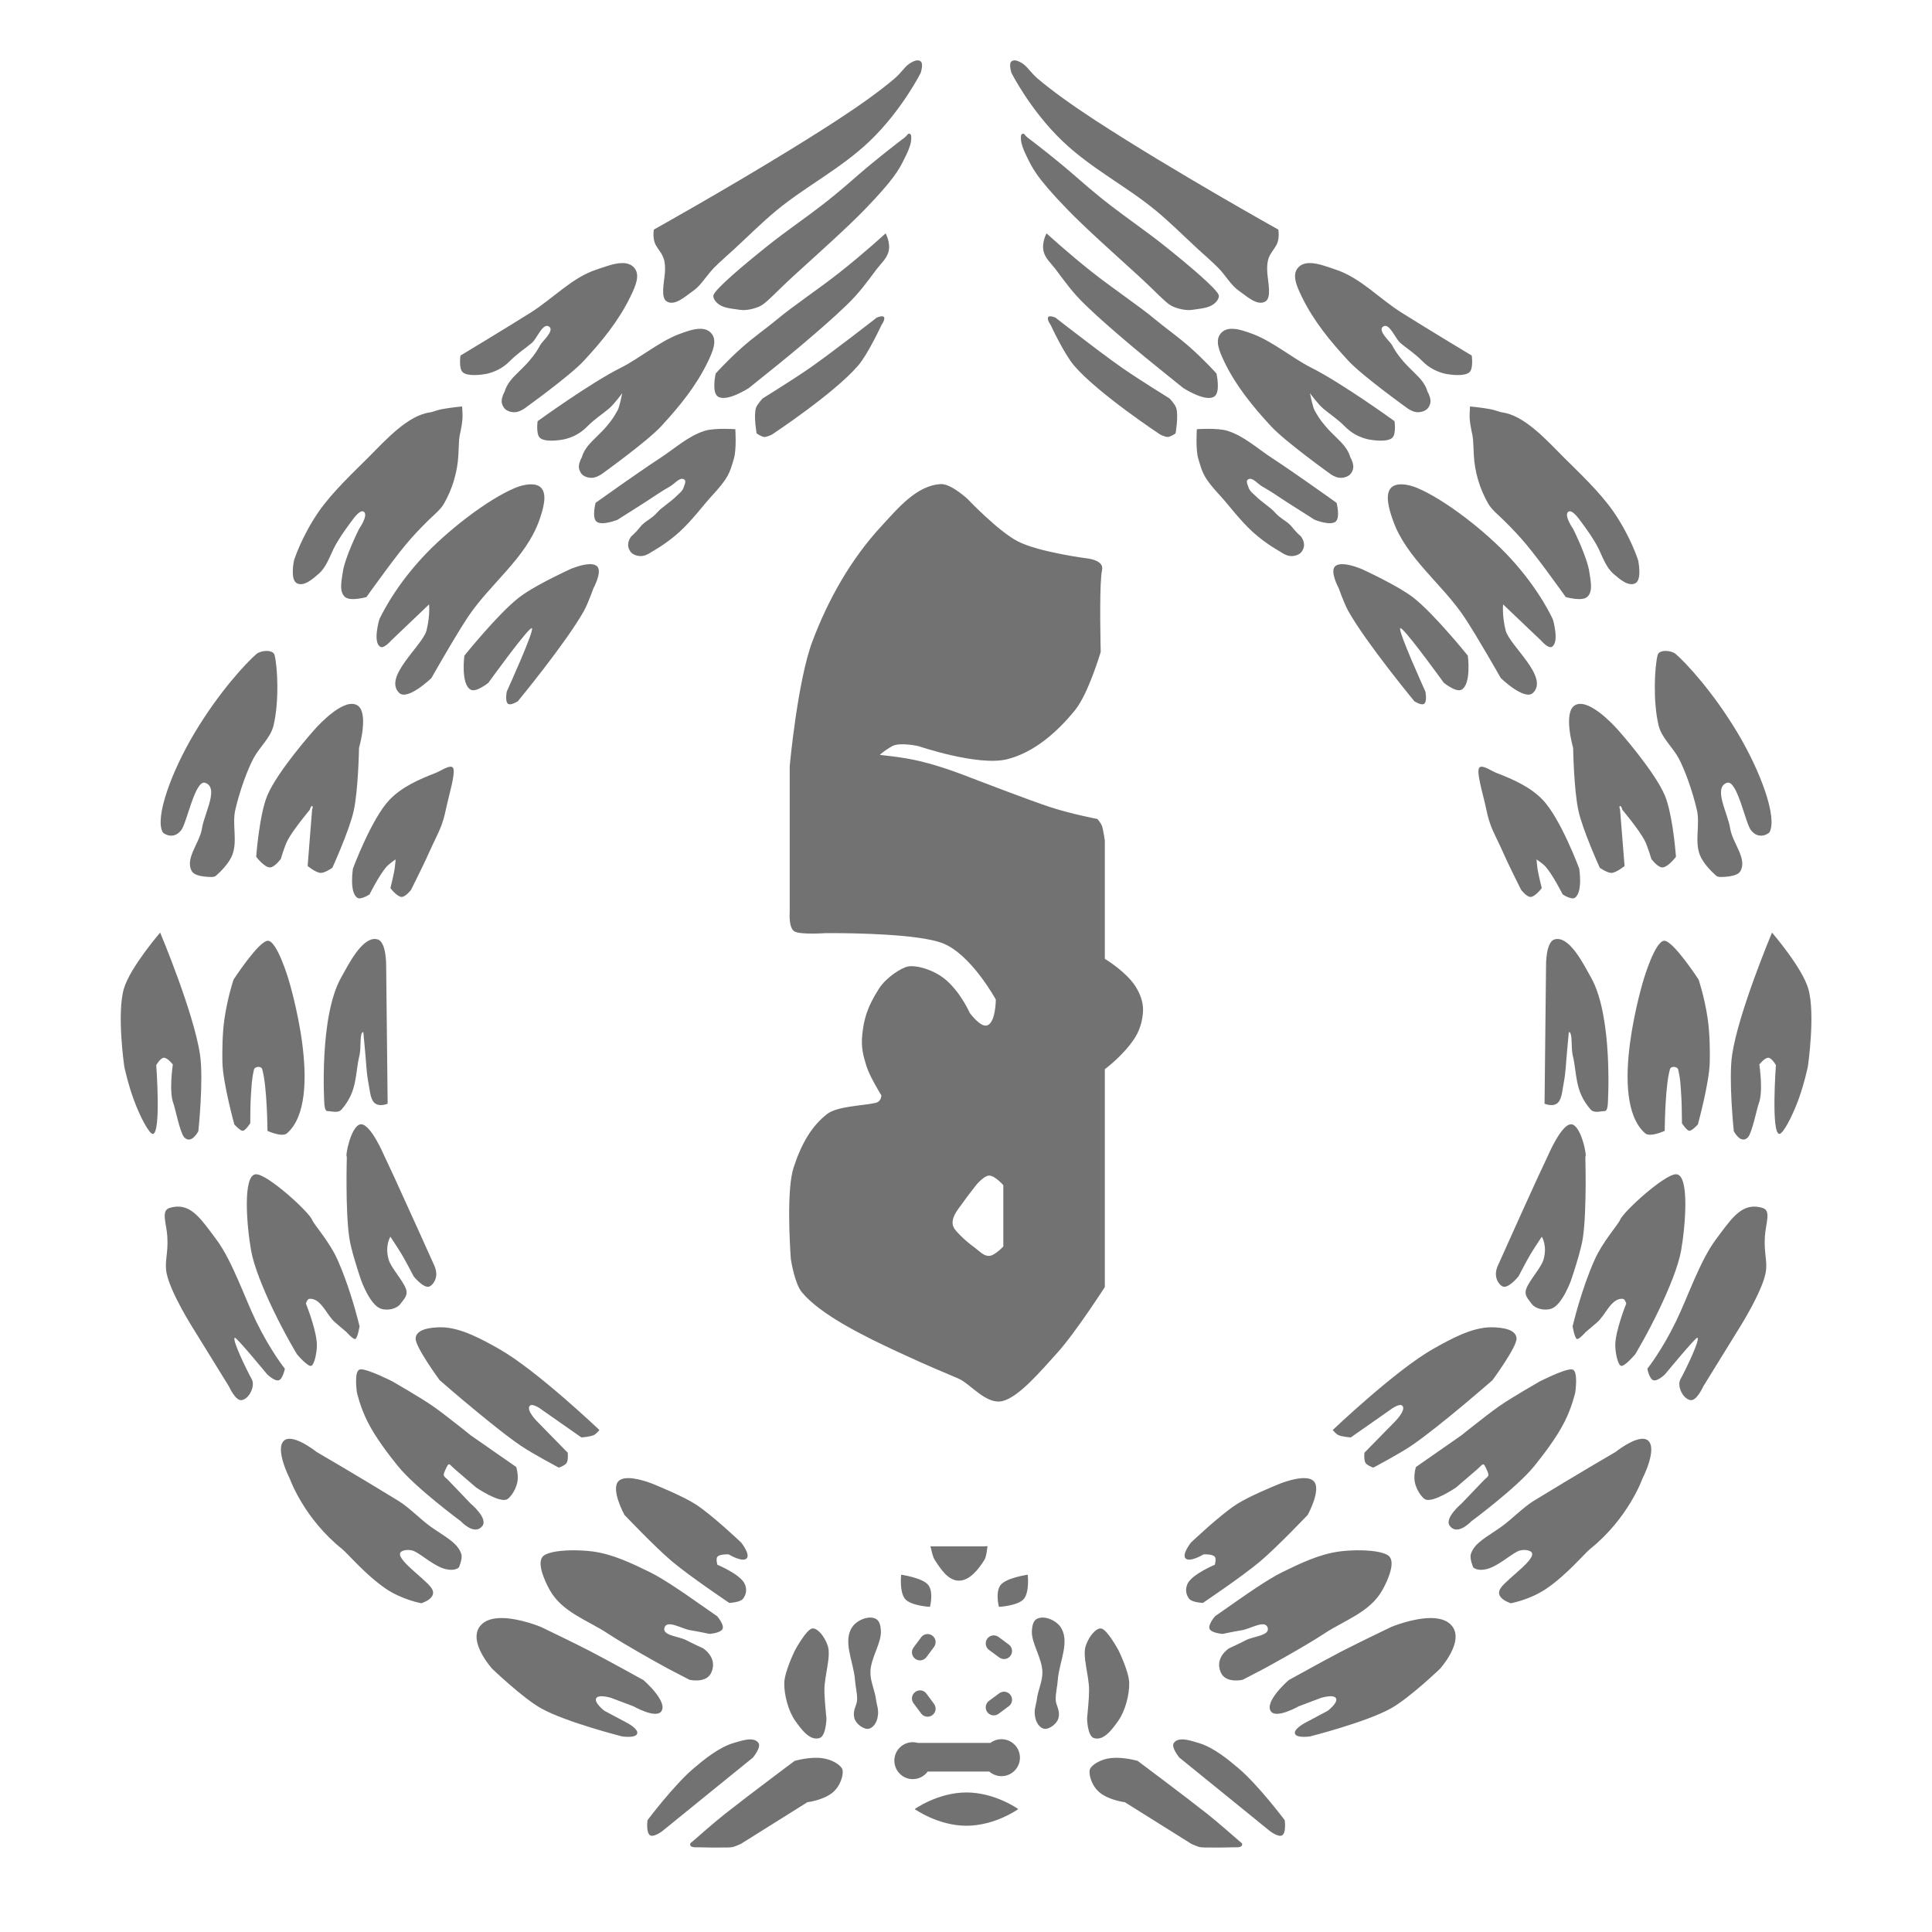 <?xml version="1.0" encoding="UTF-8"?>
<svg width="48px" height="48px" viewBox="0 0 48 48" version="1.1" xmlns="http://www.w3.org/2000/svg" xmlns:xlink="http://www.w3.org/1999/xlink">
    <title>khnb</title>
    <g id="Page-1" stroke="none" stroke-width="1" fill="none" fill-rule="evenodd">
        <g id="khnb" fill-rule="nonzero">
            <rect id="Rectangle" x="0" y="0" width="48" height="48"></rect>
            <path d="M27.719,43.672 C28,43.67 28.265,43.749 28.265,43.749 C28.265,43.749 29.445,44.63 30.009,45.077 C30.234,45.256 30.597,45.572 30.777,45.73 C30.843,45.789 30.87,45.792 30.859,45.839 C30.849,45.883 30.792,45.894 30.735,45.896 L30.631,45.896 C30.542,45.899 30.433,45.901 30.327,45.902 L29.978,45.901 C29.941,45.901 29.919,45.9 29.919,45.9 C29.919,45.9 29.832,45.898 29.788,45.886 C29.726,45.868 29.602,45.812 29.602,45.812 L27.946,44.775 C27.946,44.775 27.573,44.731 27.335,44.546 C27.123,44.382 27.04,44.081 27.077,43.962 C27.112,43.851 27.347,43.705 27.599,43.679 C27.639,43.675 27.679,43.673 27.719,43.672 Z M20.287,43.672 C20.328,43.672 20.368,43.675 20.408,43.679 C20.66,43.705 20.895,43.851 20.929,43.962 C20.966,44.081 20.884,44.382 20.672,44.547 C20.434,44.731 20.06,44.775 20.06,44.775 L18.405,45.812 C18.405,45.812 18.281,45.868 18.218,45.886 C18.175,45.898 18.088,45.9 18.088,45.9 C18.088,45.9 18.066,45.901 18.029,45.901 L17.68,45.902 C17.574,45.901 17.465,45.899 17.375,45.896 L17.272,45.896 C17.214,45.894 17.158,45.883 17.148,45.839 C17.137,45.792 17.163,45.789 17.23,45.73 C17.41,45.572 17.772,45.256 17.998,45.077 C18.155,44.953 18.359,44.795 18.572,44.632 L18.83,44.436 C19.301,44.078 19.742,43.749 19.742,43.749 C19.742,43.749 20.007,43.67 20.287,43.672 Z M29.356,43.215 C29.491,43.211 29.656,43.268 29.78,43.304 C30.155,43.413 30.537,43.735 30.769,43.931 C31.259,44.343 31.918,45.221 31.918,45.221 C31.918,45.221 31.963,45.534 31.853,45.599 C31.76,45.653 31.55,45.492 31.55,45.492 C31.55,45.492 30.702,44.804 30.278,44.459 C30.202,44.398 30.11,44.323 30.012,44.244 L29.813,44.082 C29.547,43.867 29.301,43.667 29.301,43.667 C29.301,43.667 29.089,43.412 29.162,43.305 C29.206,43.242 29.276,43.217 29.356,43.215 Z M18.65,43.215 C18.731,43.218 18.801,43.242 18.845,43.305 C18.918,43.412 18.706,43.667 18.706,43.667 C18.706,43.667 18.055,44.195 17.729,44.459 C17.305,44.804 16.457,45.492 16.457,45.492 C16.457,45.492 16.247,45.653 16.154,45.599 C16.044,45.534 16.088,45.221 16.088,45.221 C16.088,45.221 16.748,44.343 17.237,43.931 C17.47,43.735 17.852,43.413 18.227,43.304 C18.343,43.271 18.495,43.218 18.625,43.215 L18.65,43.215 Z M24.012,44.533 C24.723,44.533 25.299,44.946 25.299,44.946 C25.299,44.946 24.723,45.36 24.012,45.36 C23.302,45.36 22.726,44.946 22.726,44.946 C22.726,44.946 23.302,44.533 24.012,44.533 Z M24.881,43.21 C25.135,43.21 25.34,43.415 25.34,43.669 C25.34,43.922 25.135,44.128 24.881,44.128 C24.77,44.128 24.663,44.087 24.579,44.014 L23.048,44.014 C22.962,44.132 22.824,44.202 22.678,44.202 C22.425,44.202 22.22,43.996 22.22,43.743 C22.22,43.489 22.425,43.284 22.678,43.284 C22.721,43.284 22.764,43.29 22.805,43.302 L24.606,43.302 C24.686,43.242 24.782,43.21 24.881,43.21 Z M27.338,40.458 L27.36,40.46 C27.515,40.488 27.794,41.012 27.794,41.012 C27.794,41.012 28.048,41.53 28.055,41.811 C28.062,42.104 27.953,42.511 27.788,42.745 C27.623,42.98 27.417,43.257 27.178,43.182 C27.015,43.13 27.008,42.696 27.008,42.696 C27.008,42.696 27.023,42.551 27.037,42.381 L27.052,42.174 C27.055,42.106 27.058,42.042 27.058,41.989 C27.058,41.62 26.884,41.146 26.977,40.883 C27.064,40.637 27.227,40.462 27.338,40.458 Z M20.202,40.458 C20.314,40.462 20.477,40.637 20.563,40.883 C20.656,41.146 20.483,41.619 20.482,41.989 C20.482,42.225 20.533,42.696 20.533,42.696 C20.533,42.696 20.525,43.13 20.362,43.181 C20.123,43.256 19.917,42.979 19.752,42.745 C19.587,42.51 19.478,42.104 19.485,41.811 C19.492,41.53 19.746,41.012 19.746,41.012 C19.746,41.012 20.025,40.488 20.18,40.459 C20.187,40.458 20.194,40.458 20.202,40.458 Z M35.563,40.2 C35.771,40.203 35.962,40.254 36.076,40.398 C36.387,40.791 35.773,41.464 35.773,41.464 C35.773,41.464 35.011,42.193 34.555,42.446 C33.937,42.789 32.551,43.14 32.551,43.14 C32.551,43.14 32.214,43.193 32.173,43.072 C32.135,42.956 32.423,42.805 32.423,42.805 L32.986,42.505 C32.986,42.505 33.249,42.305 33.193,42.195 C33.136,42.085 32.822,42.183 32.822,42.183 L32.265,42.393 C32.265,42.393 31.71,42.709 31.575,42.518 C31.403,42.275 32.016,41.743 32.016,41.743 L32.06,41.718 C32.16,41.663 32.414,41.522 32.689,41.373 L32.926,41.244 C33.083,41.159 33.235,41.079 33.355,41.016 C33.469,40.958 33.616,40.884 33.768,40.809 L33.997,40.696 C34.297,40.55 34.561,40.423 34.561,40.423 C34.561,40.423 35.104,40.194 35.563,40.2 Z M12.442,40.2 C12.9,40.194 13.444,40.423 13.444,40.423 C13.444,40.423 14.251,40.811 14.649,41.016 C15.1,41.25 15.988,41.742 15.988,41.742 C15.988,41.742 16.602,42.275 16.43,42.518 C16.294,42.709 15.739,42.393 15.739,42.393 L15.182,42.183 C15.182,42.183 14.868,42.085 14.812,42.195 C14.755,42.305 15.018,42.505 15.018,42.505 L15.581,42.805 C15.581,42.805 15.869,42.956 15.831,43.072 C15.791,43.193 15.453,43.14 15.453,43.14 C15.453,43.14 14.067,42.789 13.449,42.446 C12.993,42.193 12.232,41.464 12.232,41.464 C12.232,41.464 11.617,40.791 11.928,40.398 C12.043,40.254 12.233,40.203 12.442,40.2 Z M25.917,40.188 C26.071,40.193 26.24,40.287 26.324,40.39 C26.613,40.75 26.312,41.289 26.281,41.737 C26.269,41.9 26.226,42.061 26.228,42.224 C26.231,42.381 26.349,42.482 26.295,42.691 C26.257,42.834 26.073,42.955 25.968,42.954 C25.861,42.953 25.758,42.836 25.724,42.689 C25.676,42.482 25.74,42.378 25.759,42.224 C25.788,41.99 25.904,41.771 25.898,41.538 C25.889,41.185 25.616,40.816 25.637,40.512 C25.648,40.362 25.678,40.254 25.78,40.211 C25.813,40.197 25.849,40.189 25.886,40.188 L25.917,40.188 Z M21.637,40.188 C21.674,40.189 21.71,40.197 21.742,40.211 C21.845,40.254 21.875,40.362 21.885,40.512 C21.907,40.816 21.633,41.185 21.625,41.538 C21.619,41.771 21.735,41.99 21.764,42.224 C21.783,42.378 21.847,42.482 21.799,42.689 C21.765,42.836 21.662,42.953 21.555,42.954 C21.45,42.955 21.266,42.834 21.228,42.691 C21.174,42.481 21.292,42.381 21.295,42.224 C21.298,42.061 21.254,41.9 21.242,41.737 C21.211,41.289 20.91,40.749 21.199,40.39 C21.283,40.286 21.452,40.193 21.606,40.188 L21.637,40.188 Z M22.848,41.997 C22.912,41.994 22.976,42.023 23.017,42.078 L23.206,42.333 C23.271,42.421 23.253,42.546 23.164,42.612 C23.075,42.678 22.951,42.659 22.885,42.57 L22.696,42.316 C22.63,42.227 22.649,42.103 22.738,42.037 C22.771,42.012 22.809,41.999 22.848,41.997 Z M24.935,42.03 C24.999,42.027 25.063,42.056 25.105,42.111 C25.171,42.2 25.152,42.325 25.063,42.39 L24.809,42.579 C24.72,42.645 24.595,42.626 24.529,42.537 C24.464,42.448 24.482,42.324 24.571,42.258 L24.825,42.07 C24.859,42.045 24.897,42.032 24.935,42.03 Z M34.498,38.652 C34.688,38.801 34.476,39.271 34.348,39.5 C34.037,40.059 33.399,40.255 32.894,40.59 C32.423,40.902 31.429,41.445 31.429,41.445 L30.876,41.733 C30.876,41.733 30.457,41.835 30.331,41.553 C30.165,41.181 30.535,40.952 30.535,40.952 C30.535,40.952 30.816,40.823 30.953,40.75 C31.138,40.653 31.559,40.637 31.495,40.438 C31.429,40.231 31.061,40.473 30.846,40.504 C30.689,40.527 30.379,40.594 30.379,40.594 C30.379,40.594 30.096,40.575 30.051,40.467 C30.008,40.362 30.187,40.155 30.187,40.155 L30.872,39.677 C30.872,39.677 31.501,39.234 31.846,39.066 C32.304,38.842 32.779,38.611 33.285,38.545 C33.411,38.529 33.558,38.519 33.706,38.517 C34.033,38.513 34.367,38.55 34.498,38.652 Z M14.298,38.517 C14.447,38.519 14.594,38.529 14.719,38.545 C15.225,38.611 15.7,38.842 16.159,39.066 C16.503,39.234 17.132,39.677 17.132,39.677 L17.818,40.155 C17.818,40.155 17.997,40.362 17.953,40.467 C17.908,40.575 17.626,40.594 17.626,40.594 C17.626,40.594 17.315,40.527 17.159,40.504 C16.943,40.473 16.576,40.231 16.509,40.438 C16.445,40.637 16.867,40.653 17.051,40.75 C17.188,40.823 17.469,40.952 17.469,40.952 C17.469,40.952 17.839,41.181 17.673,41.553 C17.547,41.835 17.128,41.733 17.128,41.733 L16.575,41.445 L16.532,41.421 C16.335,41.313 15.522,40.863 15.11,40.59 C14.605,40.255 13.967,40.059 13.656,39.5 C13.529,39.271 13.316,38.801 13.506,38.652 C13.637,38.55 13.971,38.513 14.298,38.517 Z M23.054,40.598 C23.092,40.6 23.131,40.612 23.164,40.637 C23.253,40.703 23.271,40.828 23.206,40.916 L23.017,41.171 C22.951,41.26 22.827,41.278 22.738,41.212 C22.649,41.146 22.63,41.022 22.696,40.933 L22.885,40.679 C22.926,40.623 22.99,40.595 23.054,40.598 Z M24.699,40.631 C24.737,40.633 24.775,40.645 24.809,40.67 L25.063,40.858 C25.152,40.924 25.17,41.049 25.105,41.138 C25.039,41.227 24.914,41.245 24.825,41.179 L24.571,40.991 C24.482,40.925 24.464,40.8 24.529,40.712 C24.571,40.656 24.635,40.628 24.699,40.631 Z M22.389,39.123 C22.389,39.123 22.922,39.199 23.062,39.378 C23.201,39.556 23.105,39.922 23.105,39.922 C23.105,39.922 22.621,39.897 22.481,39.719 C22.342,39.54 22.389,39.123 22.389,39.123 Z M25.534,39.123 C25.534,39.123 25.581,39.54 25.442,39.719 C25.302,39.897 24.818,39.922 24.818,39.922 C24.818,39.922 24.721,39.556 24.861,39.378 C25,39.199 25.534,39.123 25.534,39.123 Z M7.188,35.746 C7.451,35.741 7.867,36.074 7.867,36.074 C7.867,36.074 8.855,36.648 9.9,37.289 C10.168,37.454 10.454,37.756 10.709,37.936 C11.077,38.194 11.379,38.337 11.463,38.616 C11.495,38.725 11.403,38.939 11.403,38.939 C11.403,38.939 11.319,39.039 11.083,38.987 C10.813,38.928 10.503,38.646 10.306,38.546 C10.186,38.484 10.012,38.506 9.959,38.559 C9.805,38.715 10.512,39.186 10.707,39.437 C10.911,39.7 10.468,39.832 10.468,39.832 C10.468,39.832 9.999,39.75 9.586,39.471 C9.089,39.134 8.624,38.584 8.501,38.486 C7.545,37.721 7.201,36.74 7.201,36.74 C7.201,36.74 6.814,35.991 7.062,35.787 C7.096,35.759 7.14,35.746 7.188,35.746 Z M40.816,35.746 C40.865,35.747 40.908,35.759 40.942,35.787 C41.191,35.991 40.804,36.74 40.804,36.74 C40.804,36.74 40.459,37.721 39.503,38.486 C39.381,38.584 38.916,39.134 38.418,39.471 C38.005,39.75 37.536,39.832 37.536,39.832 C37.536,39.832 37.093,39.7 37.297,39.437 C37.492,39.186 38.2,38.715 38.045,38.559 C37.992,38.506 37.819,38.484 37.698,38.546 C37.502,38.646 37.192,38.928 36.921,38.987 C36.686,39.039 36.601,38.939 36.601,38.939 C36.601,38.939 36.509,38.725 36.542,38.616 C36.625,38.337 36.927,38.194 37.295,37.936 C37.55,37.756 37.837,37.454 38.104,37.289 C39.15,36.648 40.137,36.074 40.137,36.074 C40.137,36.074 40.553,35.741 40.816,35.746 Z M32.387,36.723 C32.494,36.722 32.588,36.743 32.644,36.805 C32.833,37.014 32.49,37.637 32.49,37.637 C32.49,37.637 31.731,38.436 31.311,38.79 C30.862,39.169 29.885,39.824 29.885,39.824 C29.885,39.824 29.621,39.814 29.546,39.723 C29.465,39.623 29.438,39.477 29.509,39.339 C29.629,39.106 30.181,38.876 30.181,38.876 C30.181,38.876 30.224,38.731 30.183,38.679 C30.123,38.604 29.902,38.618 29.902,38.618 C29.902,38.618 29.553,38.83 29.452,38.715 C29.361,38.613 29.587,38.327 29.587,38.327 C29.587,38.327 30.309,37.639 30.727,37.371 C31.023,37.18 31.653,36.921 31.748,36.882 L31.76,36.877 C31.76,36.877 32.114,36.727 32.387,36.723 Z M15.617,36.723 C15.89,36.727 16.244,36.877 16.244,36.877 C16.244,36.877 16.957,37.164 17.278,37.371 C17.695,37.639 18.417,38.327 18.417,38.327 C18.417,38.327 18.643,38.613 18.553,38.715 C18.451,38.83 18.103,38.618 18.103,38.618 C18.103,38.618 17.882,38.604 17.822,38.679 C17.781,38.731 17.823,38.876 17.823,38.876 C17.823,38.876 18.376,39.106 18.496,39.339 C18.567,39.477 18.54,39.623 18.458,39.723 C18.383,39.813 18.119,39.824 18.119,39.824 C18.119,39.824 17.142,39.169 16.693,38.79 C16.273,38.436 15.514,37.637 15.514,37.637 C15.514,37.637 15.172,37.014 15.361,36.805 C15.416,36.743 15.511,36.722 15.617,36.723 Z M24.515,38.414 C24.522,38.414 24.527,38.416 24.53,38.419 C24.543,38.433 24.529,38.438 24.526,38.468 C24.519,38.543 24.5,38.685 24.457,38.755 C24.312,38.988 24.089,39.277 23.815,39.271 C23.552,39.265 23.363,38.973 23.222,38.752 C23.179,38.686 23.149,38.557 23.134,38.48 C23.127,38.444 23.11,38.435 23.123,38.419 C23.13,38.411 23.154,38.419 23.154,38.419 L24.469,38.419 C24.469,38.419 24.496,38.414 24.515,38.414 Z M39.036,34.021 C39.049,34.021 39.06,34.023 39.07,34.026 C39.216,34.07 39.137,34.593 39.137,34.593 C39.137,34.593 39.057,34.959 38.867,35.332 C38.664,35.73 38.345,36.143 38.119,36.424 C37.683,36.963 36.555,37.796 36.555,37.796 L36.529,37.822 C36.445,37.902 36.182,38.124 36.02,37.911 C35.874,37.719 36.31,37.357 36.31,37.357 L36.845,36.798 C36.968,36.667 37.018,36.692 36.947,36.535 C36.841,36.302 36.866,36.363 36.689,36.515 L36.176,36.956 C36.176,36.956 35.601,37.349 35.407,37.25 C35.326,37.209 35.155,36.982 35.141,36.748 C35.132,36.583 35.179,36.447 35.179,36.447 L36.313,35.657 C36.313,35.657 36.368,35.612 36.454,35.543 L36.605,35.424 C36.801,35.269 37.058,35.07 37.249,34.935 C37.537,34.733 38.249,34.324 38.249,34.324 C38.249,34.324 38.838,34.022 39.036,34.021 Z M8.969,34.021 C9.166,34.022 9.756,34.324 9.756,34.324 C9.756,34.324 10.467,34.733 10.755,34.935 C10.947,35.07 11.203,35.269 11.399,35.424 L11.55,35.543 C11.636,35.612 11.691,35.657 11.691,35.657 L12.825,36.447 C12.825,36.447 12.872,36.583 12.863,36.748 C12.85,36.982 12.678,37.209 12.598,37.25 C12.403,37.349 11.829,36.956 11.829,36.956 L11.316,36.515 C11.138,36.363 11.164,36.302 11.057,36.535 C10.986,36.692 11.037,36.667 11.159,36.798 L11.694,37.357 C11.694,37.357 12.131,37.719 11.985,37.911 C11.822,38.124 11.559,37.902 11.476,37.822 L11.45,37.796 C11.45,37.796 10.321,36.963 9.886,36.424 C9.659,36.143 9.34,35.73 9.137,35.332 C8.947,34.959 8.867,34.593 8.867,34.593 C8.867,34.593 8.789,34.07 8.935,34.026 C8.944,34.023 8.955,34.021 8.969,34.021 Z M37.081,32.976 C37.319,32.982 37.669,33.023 37.678,33.255 C37.686,33.467 37.081,34.29 37.081,34.29 C37.081,34.29 35.788,35.422 35.081,35.907 C34.776,36.117 34.119,36.463 34.119,36.463 C34.119,36.463 33.968,36.41 33.927,36.347 C33.881,36.276 33.898,36.093 33.898,36.093 L34.647,35.329 C34.647,35.329 34.941,35.04 34.843,34.928 C34.772,34.846 34.535,35.03 34.535,35.03 L33.56,35.712 C33.56,35.712 33.339,35.699 33.242,35.65 C33.189,35.623 33.111,35.529 33.111,35.529 C33.111,35.529 34.673,34.042 35.602,33.516 C36.044,33.266 36.561,32.982 37.035,32.976 C37.051,32.976 37.066,32.976 37.081,32.976 Z M10.969,32.976 C11.443,32.982 11.96,33.266 12.403,33.516 C13.332,34.042 14.893,35.529 14.893,35.529 C14.893,35.529 14.815,35.623 14.762,35.65 C14.666,35.699 14.444,35.712 14.444,35.712 L13.469,35.03 C13.469,35.03 13.232,34.846 13.161,34.928 C13.063,35.04 13.358,35.329 13.358,35.329 L14.106,36.093 C14.106,36.093 14.123,36.276 14.077,36.347 C14.037,36.41 13.885,36.463 13.885,36.463 C13.885,36.463 13.228,36.117 12.923,35.908 C12.711,35.762 12.446,35.558 12.18,35.344 L11.914,35.128 C11.389,34.698 10.923,34.29 10.923,34.29 C10.923,34.29 10.318,33.467 10.326,33.255 C10.336,33.023 10.685,32.982 10.923,32.976 C10.939,32.976 10.954,32.976 10.969,32.976 Z M23.399,12.027 C23.656,12.038 24.045,12.403 24.045,12.403 C24.045,12.403 24.808,13.207 25.293,13.453 C25.815,13.719 27,13.872 27,13.872 C27,13.872 27.437,13.911 27.381,14.16 C27.348,14.304 27.337,14.675 27.335,15.062 L27.335,15.392 C27.337,15.824 27.347,16.197 27.347,16.197 C27.347,16.197 27.042,17.232 26.711,17.641 C26.272,18.183 25.691,18.7 25.013,18.865 C24.295,19.04 22.82,18.538 22.82,18.538 C22.82,18.538 22.355,18.432 22.165,18.539 C22.061,18.597 21.958,18.668 21.858,18.752 C21.846,18.761 22.369,18.793 22.878,18.916 C23.465,19.059 24.049,19.296 24.049,19.296 L24.101,19.316 C24.371,19.419 25.609,19.894 26.085,20.05 C26.62,20.225 27.262,20.347 27.262,20.347 C27.262,20.347 27.349,20.437 27.38,20.527 C27.411,20.616 27.449,20.883 27.449,20.883 L27.449,23.822 C27.449,23.822 27.829,24.046 28.101,24.359 C28.278,24.564 28.385,24.824 28.397,25.026 C28.409,25.231 28.353,25.533 28.207,25.767 C27.926,26.215 27.449,26.564 27.449,26.564 L27.449,31.976 C27.449,31.976 26.717,33.116 26.263,33.616 C25.86,34.06 25.322,34.701 24.915,34.807 C24.508,34.914 24.107,34.378 23.82,34.254 C23.32,34.036 23.189,33.996 22.321,33.594 C21.473,33.201 20.394,32.671 19.924,32.108 C19.739,31.886 19.649,31.286 19.649,31.286 L19.645,31.233 C19.625,30.946 19.539,29.553 19.717,29.007 C19.916,28.397 20.173,27.97 20.55,27.677 C20.803,27.481 21.439,27.473 21.753,27.401 C21.904,27.366 21.896,27.213 21.896,27.213 C21.896,27.213 21.609,26.749 21.53,26.496 C21.451,26.243 21.387,26.028 21.424,25.693 C21.461,25.359 21.524,25.05 21.841,24.558 C22.023,24.277 22.396,24.045 22.558,24.012 C22.758,23.973 23.205,24.088 23.508,24.351 C23.879,24.675 24.093,25.165 24.093,25.165 C24.093,25.165 24.356,25.53 24.525,25.476 C24.739,25.407 24.741,24.834 24.741,24.834 C24.741,24.834 24.123,23.7 23.409,23.43 C22.819,23.207 21.231,23.184 20.697,23.183 L20.565,23.183 C20.535,23.183 20.518,23.183 20.518,23.183 C20.518,23.183 19.888,23.228 19.738,23.141 C19.588,23.054 19.62,22.661 19.62,22.661 L19.62,19.033 C19.62,19.033 19.814,16.919 20.183,15.937 C20.573,14.899 21.137,13.896 21.89,13.081 C22.302,12.636 22.769,12.059 23.375,12.027 C23.383,12.027 23.391,12.027 23.399,12.027 Z M43.569,29.978 C43.637,29.976 43.709,29.987 43.788,30.01 C44.013,30.076 43.868,30.388 43.848,30.721 C43.82,31.159 43.926,31.349 43.862,31.646 C43.76,32.122 43.24,32.95 43.24,32.95 L42.318,34.444 C42.318,34.444 42.155,34.809 42.002,34.786 C41.811,34.757 41.656,34.433 41.751,34.265 C41.87,34.052 42.255,33.262 42.17,33.235 C42.127,33.222 41.367,34.144 41.367,34.144 C41.367,34.144 41.181,34.325 41.078,34.292 C40.975,34.259 40.928,34.005 40.928,34.005 C40.928,34.005 41.281,33.566 41.638,32.833 C41.933,32.229 42.231,31.33 42.627,30.799 C42.975,30.332 43.204,29.986 43.569,29.978 Z M4.435,29.978 C4.801,29.986 5.03,30.332 5.378,30.799 C5.773,31.33 6.072,32.229 6.366,32.833 C6.723,33.566 7.077,34.005 7.077,34.005 C7.077,34.005 7.029,34.259 6.927,34.292 C6.823,34.325 6.637,34.144 6.637,34.144 C6.637,34.144 5.877,33.222 5.835,33.235 C5.75,33.262 6.135,34.052 6.254,34.265 C6.348,34.433 6.193,34.757 6.003,34.786 C5.849,34.809 5.687,34.444 5.687,34.444 L4.765,32.95 C4.765,32.95 4.244,32.122 4.142,31.646 C4.078,31.349 4.184,31.159 4.157,30.721 C4.136,30.388 3.992,30.076 4.216,30.01 C4.295,29.987 4.367,29.976 4.435,29.978 Z M41.639,29.174 C41.981,29.169 41.876,30.449 41.766,31.073 C41.697,31.462 41.458,32.038 41.234,32.507 C40.927,33.152 40.627,33.646 40.627,33.646 C40.627,33.646 40.354,33.97 40.271,33.933 C40.189,33.897 40.132,33.6 40.131,33.425 C40.129,33.067 40.404,32.386 40.404,32.386 C40.404,32.386 40.37,32.276 40.324,32.27 C40.164,32.252 40.05,32.375 39.943,32.521 L39.815,32.7 C39.772,32.758 39.727,32.812 39.679,32.854 C39.586,32.936 39.395,33.096 39.395,33.096 C39.395,33.096 39.226,33.289 39.177,33.267 C39.118,33.24 39.071,32.952 39.071,32.952 C39.071,32.952 39.28,32.056 39.616,31.303 C39.824,30.837 40.198,30.434 40.25,30.307 C40.332,30.104 41.346,29.179 41.639,29.174 Z M6.365,29.174 C6.658,29.179 7.672,30.104 7.755,30.307 C7.806,30.434 8.18,30.837 8.388,31.303 C8.64,31.868 8.821,32.513 8.895,32.8 L8.923,32.912 C8.93,32.938 8.933,32.952 8.933,32.952 C8.933,32.952 8.887,33.24 8.827,33.267 C8.779,33.289 8.609,33.096 8.609,33.096 C8.609,33.096 8.419,32.936 8.325,32.854 C8.277,32.812 8.232,32.758 8.189,32.7 L8.062,32.521 C7.955,32.375 7.841,32.252 7.681,32.27 C7.634,32.276 7.6,32.386 7.6,32.386 L7.621,32.438 C7.684,32.604 7.875,33.127 7.873,33.425 C7.872,33.6 7.815,33.897 7.734,33.933 C7.65,33.97 7.378,33.646 7.378,33.646 C7.378,33.646 7.077,33.152 6.77,32.507 C6.547,32.038 6.308,31.462 6.239,31.073 C6.128,30.449 6.023,29.169 6.365,29.174 Z M8.981,27.933 C9.219,27.951 9.532,28.683 9.532,28.683 C9.532,28.683 9.721,29.083 9.813,29.284 C10.138,29.991 10.776,31.411 10.776,31.411 C10.776,31.411 10.845,31.541 10.84,31.671 C10.834,31.798 10.755,31.925 10.671,31.962 C10.527,32.024 10.276,31.709 10.276,31.709 C10.276,31.709 10.092,31.353 9.99,31.18 C9.933,31.084 9.834,30.93 9.767,30.829 L9.708,30.739 C9.702,30.731 9.699,30.726 9.699,30.726 C9.699,30.726 9.554,30.948 9.658,31.3 C9.717,31.498 10.001,31.801 10.082,32.013 C10.149,32.187 10.03,32.279 9.957,32.384 C9.859,32.526 9.614,32.572 9.452,32.51 C9.185,32.409 8.971,31.804 8.971,31.804 L8.966,31.79 L8.933,31.691 C8.864,31.482 8.72,31.03 8.68,30.763 C8.577,30.095 8.617,28.735 8.617,28.735 C8.568,28.748 8.718,27.964 8.959,27.933 C8.966,27.932 8.974,27.932 8.981,27.933 Z M39.046,27.933 C39.286,27.964 39.437,28.747 39.387,28.735 C39.387,28.735 39.392,28.904 39.394,29.153 L39.395,29.425 C39.393,29.861 39.379,30.409 39.325,30.763 C39.289,31 39.171,31.384 39.097,31.613 L39.038,31.79 C39.035,31.799 39.034,31.804 39.034,31.804 C39.034,31.804 38.819,32.409 38.553,32.51 C38.39,32.572 38.145,32.525 38.047,32.384 C37.975,32.278 37.856,32.187 37.922,32.013 C38.003,31.8 38.288,31.497 38.346,31.3 C38.451,30.948 38.305,30.726 38.305,30.726 C38.305,30.726 38.105,31.025 38.014,31.18 C37.912,31.353 37.728,31.709 37.728,31.709 C37.728,31.709 37.477,32.023 37.334,31.962 C37.249,31.925 37.17,31.798 37.165,31.671 C37.159,31.54 37.229,31.411 37.229,31.411 C37.229,31.411 37.866,29.99 38.191,29.283 C38.212,29.239 38.237,29.184 38.264,29.127 L38.347,28.95 C38.414,28.806 38.472,28.683 38.472,28.683 C38.472,28.683 38.785,27.95 39.023,27.933 C39.031,27.932 39.038,27.932 39.046,27.933 Z M24.574,29.207 C24.446,29.209 24.262,29.431 24.262,29.431 C24.262,29.431 24.043,29.707 23.935,29.862 C23.827,30.017 23.657,30.196 23.667,30.394 C23.673,30.51 23.761,30.59 23.855,30.689 C23.949,30.788 24.098,30.912 24.218,30.998 C24.337,31.085 24.437,31.207 24.574,31.203 C24.715,31.198 24.927,30.968 24.927,30.968 L24.927,29.445 C24.927,29.445 24.716,29.204 24.574,29.207 Z M3.979,23.17 C3.98,23.171 4.814,25.153 4.97,26.206 C5.062,26.832 4.928,28.104 4.928,28.104 C4.928,28.104 4.754,28.446 4.575,28.254 C4.474,28.145 4.35,27.523 4.31,27.42 C4.191,27.118 4.294,26.447 4.294,26.447 C4.294,26.447 4.161,26.273 4.067,26.28 C3.981,26.287 3.882,26.463 3.882,26.463 C3.882,26.463 4.008,28.17 3.795,28.172 C3.709,28.172 3.485,27.761 3.326,27.328 C3.176,26.923 3.087,26.495 3.087,26.495 C3.087,26.495 2.897,25.181 3.078,24.563 C3.234,24.032 3.979,23.171 3.979,23.17 Z M44.025,23.17 C44.025,23.171 44.771,24.032 44.926,24.563 C45.107,25.181 44.917,26.495 44.917,26.495 C44.917,26.495 44.828,26.923 44.679,27.328 C44.519,27.761 44.296,28.172 44.209,28.172 C43.997,28.17 44.122,26.463 44.122,26.463 C44.122,26.463 44.024,26.287 43.937,26.28 C43.844,26.273 43.71,26.447 43.71,26.447 C43.71,26.447 43.814,27.118 43.695,27.42 C43.654,27.523 43.53,28.145 43.429,28.254 C43.251,28.446 43.076,28.104 43.076,28.104 C43.076,28.104 42.942,26.832 43.034,26.206 C43.19,25.153 44.025,23.171 44.025,23.17 Z M6.655,23.373 C6.881,23.37 7.164,24.318 7.164,24.318 C7.164,24.318 8.094,27.313 7.131,28.156 C7.008,28.264 6.645,28.096 6.645,28.096 C6.645,28.096 6.638,26.979 6.514,26.564 C6.487,26.473 6.329,26.502 6.312,26.567 C6.252,26.806 6.25,26.998 6.234,27.215 C6.221,27.394 6.218,27.712 6.218,27.845 L6.218,27.906 C6.218,27.906 6.1,28.089 6.034,28.094 C5.968,28.099 5.822,27.937 5.822,27.937 C5.822,27.937 5.541,26.922 5.526,26.401 C5.519,26.123 5.524,25.664 5.578,25.302 C5.659,24.757 5.803,24.337 5.803,24.337 C5.803,24.337 6.428,23.376 6.655,23.373 Z M41.35,23.373 C41.576,23.376 42.201,24.337 42.201,24.337 C42.201,24.337 42.345,24.757 42.426,25.302 C42.48,25.664 42.486,26.123 42.478,26.401 C42.463,26.922 42.183,27.937 42.183,27.937 C42.183,27.937 42.036,28.099 41.97,28.094 C41.904,28.089 41.787,27.906 41.787,27.906 L41.786,27.778 C41.785,27.624 41.781,27.368 41.77,27.215 C41.755,26.998 41.752,26.806 41.692,26.567 C41.676,26.502 41.517,26.473 41.49,26.564 C41.383,26.924 41.363,27.81 41.36,28.041 L41.359,28.096 C41.359,28.096 40.996,28.264 40.873,28.156 C39.911,27.313 40.841,24.318 40.841,24.318 C40.841,24.318 41.123,23.37 41.35,23.373 Z M9.316,23.329 C9.339,23.33 9.362,23.334 9.384,23.34 C9.604,23.406 9.594,23.994 9.594,23.994 L9.631,27.421 C9.631,27.421 9.418,27.516 9.295,27.393 C9.198,27.296 9.185,27.065 9.152,26.895 C9.103,26.644 9.097,26.386 9.072,26.131 C9.056,25.968 9.027,25.642 9.027,25.642 C8.927,25.636 8.978,26.031 8.931,26.221 C8.818,26.677 8.889,27.101 8.49,27.56 C8.399,27.665 8.259,27.608 8.132,27.604 C8.059,27.602 8.057,27.4 8.057,27.4 C8.057,27.4 7.924,25.27 8.474,24.29 C8.649,23.978 8.975,23.32 9.316,23.329 Z M38.688,23.329 C39.03,23.32 39.356,23.978 39.531,24.29 C40.08,25.27 39.947,27.4 39.947,27.4 C39.947,27.4 39.945,27.602 39.873,27.604 C39.746,27.608 39.605,27.665 39.514,27.56 C39.115,27.101 39.186,26.677 39.074,26.221 C39.027,26.031 39.078,25.636 38.977,25.642 C38.977,25.642 38.948,25.968 38.932,26.131 C38.907,26.386 38.901,26.644 38.852,26.895 C38.819,27.065 38.806,27.296 38.709,27.393 C38.587,27.516 38.374,27.421 38.374,27.421 L38.411,23.994 C38.411,23.994 38.401,23.406 38.62,23.34 C38.643,23.334 38.666,23.33 38.688,23.329 Z M11.193,19.048 C11.232,19.048 11.259,19.064 11.268,19.11 C11.299,19.271 11.173,19.688 11.109,19.973 C11.069,20.151 11.036,20.323 10.969,20.501 C10.89,20.714 10.749,20.976 10.674,21.15 C10.579,21.367 10.405,21.722 10.299,21.934 L10.217,22.098 C10.213,22.107 10.211,22.111 10.211,22.111 C10.211,22.111 10.075,22.285 9.979,22.284 C9.861,22.282 9.7,22.064 9.7,22.064 C9.7,22.064 9.777,21.756 9.803,21.599 C9.816,21.518 9.829,21.352 9.829,21.352 C9.829,21.352 9.667,21.461 9.603,21.533 C9.425,21.735 9.181,22.221 9.181,22.221 C9.181,22.221 8.967,22.363 8.879,22.306 C8.673,22.173 8.769,21.579 8.769,21.579 C8.769,21.579 9.232,20.332 9.681,19.867 C9.988,19.549 10.415,19.36 10.828,19.202 C10.929,19.163 11.096,19.049 11.193,19.048 Z M36.811,19.048 C36.909,19.049 37.076,19.163 37.176,19.202 C37.589,19.36 38.017,19.549 38.324,19.867 C38.773,20.332 39.235,21.579 39.235,21.579 C39.235,21.579 39.331,22.173 39.125,22.306 C39.037,22.363 38.824,22.221 38.824,22.221 C38.824,22.221 38.579,21.735 38.401,21.533 C38.337,21.461 38.175,21.352 38.175,21.352 C38.175,21.352 38.188,21.518 38.201,21.599 C38.227,21.756 38.305,22.064 38.305,22.064 C38.305,22.064 38.144,22.282 38.025,22.284 C37.929,22.285 37.794,22.111 37.794,22.111 L37.741,22.007 C37.644,21.813 37.437,21.394 37.331,21.15 C37.256,20.976 37.115,20.714 37.035,20.501 C36.968,20.323 36.935,20.151 36.896,19.973 L36.869,19.861 L36.809,19.617 C36.759,19.411 36.717,19.21 36.736,19.11 C36.745,19.064 36.773,19.048 36.811,19.048 Z M6.622,16.172 C6.716,16.172 6.801,16.201 6.821,16.273 C6.895,16.557 6.942,17.427 6.794,18.033 C6.722,18.326 6.447,18.565 6.302,18.833 C6.144,19.125 5.951,19.665 5.846,20.12 C5.762,20.485 5.906,20.891 5.772,21.24 C5.694,21.445 5.48,21.658 5.367,21.757 C5.331,21.788 5.272,21.788 5.272,21.788 C5.272,21.788 4.858,21.799 4.769,21.65 C4.582,21.336 4.963,20.944 5.018,20.583 C5.034,20.476 5.076,20.348 5.12,20.216 L5.184,20.018 C5.263,19.757 5.299,19.518 5.099,19.449 C4.848,19.362 4.645,20.436 4.506,20.62 C4.31,20.879 4.061,20.711 4.042,20.676 C3.841,20.311 4.262,19.165 4.837,18.204 C5.443,17.191 6.116,16.468 6.373,16.247 C6.426,16.202 6.528,16.172 6.622,16.172 Z M41.382,16.172 C41.476,16.172 41.578,16.202 41.631,16.247 C41.888,16.468 42.561,17.191 43.167,18.204 C43.742,19.165 44.163,20.311 43.963,20.676 C43.944,20.711 43.694,20.879 43.498,20.62 C43.36,20.436 43.157,19.362 42.905,19.449 C42.555,19.57 42.93,20.209 42.986,20.583 C43.041,20.944 43.422,21.336 43.236,21.65 C43.147,21.799 42.732,21.788 42.732,21.788 C42.732,21.788 42.673,21.788 42.638,21.757 C42.525,21.658 42.31,21.445 42.232,21.24 C42.098,20.891 42.242,20.485 42.158,20.12 C42.053,19.665 41.861,19.125 41.703,18.833 C41.557,18.565 41.282,18.326 41.21,18.033 C41.062,17.427 41.109,16.557 41.184,16.273 C41.203,16.201 41.288,16.172 41.382,16.172 Z M8.757,17.488 C8.796,17.49 8.834,17.499 8.868,17.518 C9.18,17.687 8.92,18.581 8.92,18.581 C8.92,18.581 8.902,19.64 8.786,20.152 C8.676,20.641 8.258,21.559 8.258,21.559 C8.258,21.559 8.074,21.69 7.968,21.687 C7.846,21.683 7.643,21.516 7.643,21.516 L7.754,20.116 C7.754,20.116 7.786,20.035 7.757,20.026 C7.722,20.015 7.697,20.119 7.697,20.119 C7.697,20.119 7.294,20.599 7.147,20.874 C7.069,21.02 6.977,21.34 6.977,21.34 C6.977,21.34 6.822,21.55 6.708,21.551 C6.563,21.551 6.365,21.286 6.365,21.286 C6.365,21.286 6.442,20.236 6.643,19.76 C6.9,19.153 7.792,18.151 7.792,18.151 C7.792,18.151 8.375,17.469 8.757,17.488 Z M39.247,17.488 C39.629,17.469 40.213,18.151 40.213,18.151 C40.213,18.151 41.104,19.153 41.361,19.76 C41.536,20.172 41.617,21.016 41.635,21.234 L41.639,21.286 C41.639,21.286 41.441,21.551 41.297,21.551 C41.183,21.55 41.027,21.34 41.027,21.34 C41.027,21.34 40.935,21.02 40.857,20.874 C40.711,20.599 40.307,20.119 40.307,20.119 C40.307,20.119 40.282,20.015 40.247,20.026 C40.218,20.035 40.25,20.116 40.25,20.116 L40.362,21.516 C40.362,21.516 40.158,21.683 40.036,21.687 C39.93,21.69 39.746,21.559 39.746,21.559 C39.746,21.559 39.328,20.641 39.218,20.152 C39.102,19.64 39.084,18.581 39.084,18.581 C39.084,18.581 38.824,17.687 39.136,17.518 C39.171,17.499 39.208,17.49 39.247,17.488 Z M14.669,14.016 C14.74,14.018 14.802,14.035 14.84,14.076 C14.937,14.181 14.825,14.448 14.771,14.562 L14.744,14.614 L14.739,14.628 L14.704,14.723 C14.655,14.853 14.571,15.068 14.502,15.189 C14.047,15.992 12.866,17.422 12.866,17.422 C12.866,17.422 12.693,17.534 12.624,17.487 C12.539,17.428 12.592,17.178 12.592,17.178 C12.592,17.178 13.291,15.642 13.214,15.607 C13.138,15.571 12.134,16.963 12.134,16.963 C12.134,16.963 11.831,17.211 11.694,17.135 C11.443,16.996 11.537,16.29 11.537,16.29 C11.537,16.29 12.372,15.25 12.894,14.845 C13.173,14.627 13.725,14.351 13.999,14.22 L14.118,14.164 L14.162,14.143 C14.162,14.143 14.457,14.012 14.669,14.016 Z M33.335,14.016 C33.548,14.012 33.843,14.143 33.843,14.143 C33.843,14.143 34.729,14.548 35.111,14.845 C35.632,15.25 36.468,16.29 36.468,16.29 C36.468,16.29 36.561,16.996 36.311,17.135 C36.173,17.211 35.871,16.963 35.871,16.963 C35.871,16.963 35.678,16.697 35.456,16.4 L35.261,16.143 C35.035,15.849 34.824,15.591 34.79,15.607 C34.714,15.642 35.412,17.178 35.412,17.178 C35.412,17.178 35.466,17.428 35.38,17.487 C35.312,17.534 35.139,17.422 35.139,17.422 C35.139,17.422 33.957,15.992 33.502,15.189 C33.468,15.129 33.43,15.045 33.394,14.96 L33.327,14.794 C33.288,14.692 33.26,14.614 33.26,14.614 C33.26,14.614 33.04,14.21 33.164,14.076 C33.202,14.035 33.264,14.018 33.335,14.016 Z M34.825,12.033 C34.953,12.035 35.095,12.075 35.204,12.121 C35.877,12.401 36.897,13.181 37.536,13.879 C38.272,14.682 38.582,15.393 38.582,15.393 C38.582,15.393 38.751,15.963 38.553,16.071 C38.462,16.12 38.287,15.914 38.287,15.914 L37.344,15.016 C37.344,15.016 37.315,15.291 37.407,15.662 C37.499,16.034 38.491,16.817 38.089,17.213 C37.879,17.42 37.286,16.846 37.286,16.846 C37.286,16.846 36.708,15.823 36.382,15.334 C35.831,14.506 34.941,13.87 34.609,12.932 C34.517,12.673 34.391,12.275 34.571,12.109 C34.634,12.051 34.725,12.031 34.825,12.033 Z M13.179,12.033 C13.279,12.031 13.371,12.051 13.433,12.109 C13.614,12.275 13.488,12.673 13.396,12.932 C13.063,13.87 12.173,14.506 11.622,15.334 C11.419,15.64 11.117,16.154 10.919,16.497 L10.774,16.749 C10.739,16.81 10.719,16.846 10.719,16.846 C10.719,16.846 10.125,17.42 9.916,17.213 C9.513,16.817 10.505,16.034 10.597,15.662 C10.69,15.291 10.66,15.016 10.66,15.016 L9.718,15.914 C9.718,15.914 9.542,16.12 9.452,16.071 C9.253,15.963 9.423,15.393 9.423,15.393 C9.423,15.393 9.733,14.682 10.468,13.879 C11.107,13.181 12.127,12.401 12.8,12.121 C12.91,12.075 13.051,12.035 13.179,12.033 Z M36.523,10.098 C36.523,10.098 36.798,10.123 37.022,10.165 C37.152,10.189 37.255,10.236 37.305,10.243 C37.869,10.312 38.415,10.925 38.87,11.382 C39.201,11.714 39.752,12.224 40.095,12.725 C40.517,13.339 40.7,13.923 40.7,13.923 C40.7,13.923 40.799,14.391 40.636,14.487 C40.464,14.587 40.236,14.387 40.086,14.256 C39.907,14.101 39.819,13.848 39.723,13.646 C39.576,13.341 39.248,12.919 39.248,12.919 C39.248,12.919 39.061,12.643 38.964,12.714 C38.846,12.802 39.082,13.137 39.082,13.137 C39.082,13.137 39.438,13.844 39.49,14.23 C39.517,14.429 39.584,14.693 39.436,14.829 C39.305,14.95 38.901,14.834 38.901,14.834 C38.901,14.834 38.673,14.513 38.416,14.167 L38.242,13.935 C38.125,13.782 38.012,13.637 37.919,13.525 C37.735,13.306 37.569,13.133 37.365,12.931 C37.241,12.807 37.062,12.666 36.975,12.514 C36.766,12.15 36.639,11.732 36.617,11.308 C36.594,10.88 36.609,10.924 36.553,10.671 C36.541,10.619 36.518,10.48 36.513,10.384 C36.508,10.289 36.523,10.098 36.523,10.098 Z M11.481,10.098 C11.481,10.098 11.496,10.289 11.491,10.384 C11.486,10.48 11.463,10.619 11.452,10.671 C11.395,10.924 11.41,10.88 11.388,11.308 C11.365,11.732 11.238,12.15 11.03,12.514 C10.943,12.666 10.764,12.807 10.639,12.931 C10.435,13.133 10.269,13.306 10.086,13.525 C9.992,13.637 9.879,13.782 9.763,13.935 L9.589,14.167 C9.331,14.513 9.104,14.834 9.104,14.834 C9.104,14.834 8.699,14.95 8.568,14.829 C8.42,14.693 8.487,14.429 8.514,14.23 C8.566,13.844 8.923,13.137 8.923,13.137 C8.923,13.137 9.159,12.802 9.04,12.714 C8.943,12.643 8.757,12.919 8.757,12.919 C8.757,12.919 8.428,13.341 8.282,13.646 C8.185,13.848 8.097,14.101 7.918,14.256 C7.768,14.387 7.54,14.587 7.369,14.487 C7.205,14.391 7.304,13.923 7.304,13.923 C7.304,13.923 7.488,13.339 7.909,12.725 C8.253,12.224 8.804,11.714 9.134,11.382 C9.589,10.925 10.135,10.312 10.699,10.243 C10.749,10.236 10.852,10.189 10.982,10.165 C11.207,10.123 11.481,10.098 11.481,10.098 Z M30.023,10.654 C30.181,10.655 30.37,10.665 30.49,10.702 C30.906,10.83 31.24,11.144 31.604,11.381 C31.765,11.485 31.969,11.624 32.178,11.769 L32.429,11.943 C32.841,12.231 33.207,12.493 33.207,12.493 C33.207,12.493 33.302,12.854 33.186,12.957 C33.054,13.073 32.661,12.913 32.661,12.913 C32.661,12.913 32.231,12.64 32.017,12.504 C31.798,12.365 31.587,12.212 31.36,12.086 C31.244,12.022 31.111,11.839 31.002,11.914 C30.949,11.95 30.998,12.046 31.017,12.105 C31.049,12.207 31.13,12.257 31.197,12.324 C31.339,12.468 31.577,12.618 31.66,12.715 C31.816,12.898 31.982,12.944 32.093,13.086 C32.213,13.238 32.323,13.329 32.323,13.329 C32.323,13.329 32.391,13.412 32.398,13.525 C32.404,13.609 32.358,13.695 32.313,13.737 C32.255,13.791 32.138,13.829 32.033,13.811 C31.919,13.791 31.819,13.713 31.819,13.713 C31.819,13.713 31.463,13.524 31.127,13.219 C30.807,12.929 30.511,12.528 30.341,12.345 C29.887,11.855 29.879,11.752 29.772,11.4 C29.7,11.165 29.736,10.663 29.736,10.663 C29.736,10.663 29.864,10.654 30.023,10.654 Z M18.269,10.663 C18.269,10.663 18.304,11.165 18.232,11.4 C18.125,11.752 18.117,11.855 17.663,12.345 C17.493,12.528 17.197,12.929 16.877,13.219 C16.541,13.524 16.186,13.713 16.186,13.713 C16.186,13.713 16.085,13.791 15.972,13.811 C15.866,13.829 15.75,13.791 15.691,13.737 C15.646,13.695 15.601,13.609 15.606,13.525 C15.613,13.412 15.681,13.329 15.681,13.329 C15.681,13.329 15.791,13.238 15.911,13.086 C16.022,12.944 16.189,12.898 16.344,12.715 C16.427,12.618 16.666,12.468 16.808,12.324 C16.874,12.257 16.955,12.207 16.987,12.105 C17.006,12.046 17.055,11.95 17.002,11.914 C16.893,11.839 16.76,12.022 16.645,12.086 C16.418,12.212 16.207,12.365 15.987,12.504 C15.945,12.531 15.893,12.564 15.838,12.599 L15.668,12.707 C15.64,12.725 15.612,12.742 15.585,12.759 L15.442,12.85 C15.382,12.888 15.344,12.913 15.344,12.913 C15.344,12.913 14.95,13.073 14.818,12.957 C14.702,12.854 14.797,12.493 14.797,12.493 C14.797,12.493 15.855,11.736 16.4,11.381 C16.765,11.144 17.099,10.83 17.514,10.702 C17.635,10.665 17.823,10.655 17.982,10.654 C18.14,10.654 18.269,10.663 18.269,10.663 Z M17.406,8.169 C17.507,8.17 17.598,8.199 17.666,8.273 C17.833,8.454 17.709,8.734 17.578,9.005 C17.29,9.598 16.874,10.107 16.42,10.597 C16.071,10.973 14.962,11.769 14.962,11.769 C14.962,11.769 14.861,11.847 14.747,11.867 C14.642,11.885 14.526,11.847 14.467,11.793 C14.422,11.751 14.377,11.665 14.382,11.581 C14.389,11.468 14.457,11.359 14.457,11.359 C14.457,11.359 14.482,11.236 14.602,11.083 C14.713,10.942 14.912,10.778 15.068,10.595 C15.215,10.421 15.264,10.337 15.345,10.194 C15.391,10.112 15.46,9.767 15.46,9.767 C15.46,9.767 15.261,10.04 15.133,10.148 C14.94,10.311 14.788,10.397 14.58,10.606 C14.286,10.902 13.93,10.929 13.93,10.929 C13.93,10.929 13.536,10.997 13.411,10.875 C13.312,10.779 13.357,10.464 13.357,10.464 C13.357,10.464 14.67,9.512 15.438,9.129 C15.867,8.915 16.386,8.485 16.86,8.306 C17.037,8.239 17.237,8.166 17.406,8.169 Z M30.599,8.169 C30.768,8.166 30.967,8.239 31.145,8.306 C31.618,8.485 32.137,8.915 32.567,9.129 C33.334,9.512 34.647,10.464 34.647,10.464 C34.647,10.464 34.692,10.779 34.593,10.875 C34.469,10.997 34.075,10.929 34.075,10.929 C34.075,10.929 33.719,10.902 33.424,10.606 C33.216,10.397 33.065,10.311 32.872,10.148 C32.743,10.04 32.545,9.767 32.545,9.767 C32.545,9.767 32.614,10.112 32.66,10.194 C32.74,10.337 32.789,10.421 32.937,10.595 C33.092,10.778 33.292,10.942 33.402,11.083 C33.488,11.192 33.525,11.286 33.539,11.331 L33.547,11.359 C33.547,11.359 33.615,11.468 33.622,11.581 C33.628,11.665 33.582,11.751 33.537,11.793 C33.479,11.847 33.362,11.885 33.257,11.867 C33.166,11.851 33.083,11.798 33.054,11.777 L33.043,11.769 C33.043,11.769 31.934,10.973 31.585,10.597 C31.131,10.107 30.714,9.598 30.426,9.005 C30.295,8.734 30.171,8.454 30.338,8.273 C30.406,8.199 30.497,8.17 30.599,8.169 Z M26.087,7.858 C26.143,7.856 26.222,7.891 26.222,7.891 C26.222,7.891 26.601,8.188 27.03,8.512 L27.29,8.709 C27.507,8.872 27.721,9.028 27.888,9.145 C28.269,9.411 29.058,9.9 29.058,9.9 C29.058,9.9 29.197,10.047 29.224,10.14 C29.284,10.341 29.206,10.768 29.206,10.768 C29.206,10.768 29.088,10.851 29.019,10.856 C28.952,10.861 28.825,10.796 28.825,10.796 C28.825,10.796 27.282,9.778 26.687,9.085 C26.435,8.792 26.106,8.079 26.106,8.079 C26.106,8.079 25.999,7.93 26.044,7.875 C26.053,7.864 26.069,7.859 26.087,7.858 Z M21.917,7.858 C21.935,7.859 21.951,7.864 21.96,7.875 C22.005,7.93 21.898,8.079 21.898,8.079 C21.898,8.079 21.57,8.792 21.318,9.085 C20.723,9.778 19.18,10.796 19.18,10.796 C19.18,10.796 19.053,10.861 18.985,10.856 C18.917,10.851 18.798,10.768 18.798,10.768 C18.798,10.768 18.721,10.341 18.78,10.14 C18.808,10.047 18.947,9.9 18.947,9.9 C18.947,9.9 19.735,9.411 20.116,9.145 C20.686,8.747 21.783,7.891 21.783,7.891 C21.783,7.891 21.862,7.856 21.917,7.858 Z M32.534,6.536 C32.741,6.533 32.988,6.633 33.18,6.696 C33.489,6.797 33.759,6.977 34.022,7.175 L34.412,7.477 C34.542,7.577 34.674,7.674 34.812,7.761 C35.391,8.127 36.565,8.834 36.565,8.834 C36.565,8.834 36.61,9.149 36.511,9.245 C36.387,9.367 35.992,9.3 35.992,9.3 C35.992,9.3 35.636,9.272 35.342,8.976 C35.134,8.767 34.982,8.681 34.79,8.519 C34.661,8.41 34.516,8 34.358,8.117 C34.225,8.216 34.531,8.482 34.578,8.564 C34.658,8.707 34.707,8.791 34.854,8.965 C35.01,9.148 35.209,9.312 35.32,9.453 C35.44,9.606 35.465,9.729 35.465,9.729 C35.465,9.729 35.533,9.838 35.54,9.951 C35.546,10.035 35.5,10.121 35.455,10.163 C35.397,10.217 35.28,10.255 35.175,10.237 C35.061,10.217 34.961,10.139 34.961,10.139 C34.961,10.139 33.851,9.343 33.503,8.967 C33.048,8.478 32.632,7.968 32.344,7.375 C32.213,7.104 32.088,6.823 32.256,6.644 C32.328,6.566 32.426,6.537 32.534,6.536 Z M15.47,6.536 C15.579,6.537 15.676,6.566 15.749,6.644 C15.917,6.823 15.792,7.104 15.66,7.375 C15.372,7.968 14.956,8.478 14.502,8.967 C14.153,9.343 13.044,10.139 13.044,10.139 C13.044,10.139 12.943,10.217 12.83,10.237 C12.724,10.255 12.608,10.217 12.55,10.163 C12.504,10.121 12.459,10.035 12.464,9.951 C12.471,9.838 12.539,9.729 12.539,9.729 L12.547,9.701 C12.561,9.656 12.599,9.562 12.684,9.453 C12.795,9.312 12.994,9.148 13.15,8.965 C13.298,8.791 13.346,8.707 13.427,8.564 C13.473,8.482 13.78,8.216 13.646,8.117 C13.489,8 13.343,8.41 13.215,8.519 C13.022,8.681 12.87,8.767 12.662,8.976 C12.368,9.272 12.012,9.3 12.012,9.3 C12.012,9.3 11.618,9.367 11.493,9.245 C11.394,9.149 11.44,8.834 11.44,8.834 C11.44,8.834 12.614,8.127 13.193,7.761 C13.33,7.674 13.462,7.577 13.592,7.477 L13.983,7.175 C14.245,6.977 14.515,6.797 14.824,6.696 C15.016,6.633 15.264,6.533 15.47,6.536 Z M22.003,5.798 C22.003,5.798 22.133,6.029 22.075,6.254 C22.031,6.424 21.885,6.549 21.78,6.688 C21.545,6.999 21.362,7.265 21.03,7.584 C20.676,7.926 20.289,8.256 19.908,8.58 C19.589,8.852 19.016,9.312 18.749,9.525 L18.644,9.609 C18.62,9.629 18.606,9.64 18.606,9.64 C18.606,9.64 18.052,10.002 17.833,9.85 C17.676,9.741 17.781,9.28 17.781,9.28 C17.781,9.28 18.065,8.961 18.437,8.631 C18.72,8.379 19.071,8.132 19.294,7.945 C19.711,7.596 20.3,7.209 20.846,6.78 C21.456,6.301 22.003,5.798 22.003,5.798 Z M26.001,5.798 C26.001,5.798 26.549,6.301 27.158,6.78 C27.705,7.209 28.293,7.596 28.711,7.945 C28.934,8.132 29.284,8.379 29.567,8.631 C29.939,8.961 30.223,9.28 30.223,9.28 C30.223,9.28 30.328,9.741 30.172,9.85 C29.953,10.002 29.398,9.64 29.398,9.64 C29.398,9.64 29.056,9.367 28.696,9.074 L28.479,8.898 C28.337,8.782 28.203,8.67 28.096,8.58 C27.715,8.256 27.328,7.926 26.974,7.584 C26.643,7.265 26.459,6.999 26.225,6.688 C26.119,6.549 25.973,6.424 25.93,6.254 C25.871,6.029 26.001,5.798 26.001,5.798 Z M22.583,3.321 C22.587,3.321 22.593,3.322 22.599,3.324 C22.643,3.338 22.642,3.378 22.639,3.458 C22.636,3.564 22.582,3.714 22.517,3.846 L22.462,3.957 C22.337,4.215 22.194,4.471 21.486,5.203 C21.035,5.669 20.315,6.309 19.744,6.83 C19.292,7.243 19.046,7.523 18.9,7.598 C18.78,7.66 18.547,7.727 18.37,7.696 C18.253,7.676 18.053,7.665 17.919,7.597 C17.774,7.525 17.699,7.392 17.729,7.323 C17.797,7.164 18.402,6.642 19.076,6.104 C19.517,5.752 20.006,5.419 20.413,5.104 C20.85,4.767 21.194,4.457 21.316,4.352 C21.758,3.968 22.251,3.587 22.475,3.417 C22.543,3.365 22.549,3.32 22.583,3.321 Z M25.422,3.321 C25.455,3.32 25.461,3.365 25.529,3.417 C25.754,3.587 26.247,3.968 26.688,4.352 C26.81,4.457 27.155,4.767 27.592,5.104 C27.999,5.419 28.487,5.752 28.928,6.104 C29.603,6.642 30.207,7.164 30.276,7.323 C30.306,7.392 30.23,7.525 30.086,7.597 C29.951,7.665 29.751,7.676 29.634,7.696 C29.457,7.727 29.224,7.66 29.104,7.598 C28.958,7.523 28.713,7.243 28.26,6.83 C27.689,6.309 26.969,5.669 26.518,5.203 C25.709,4.367 25.639,4.151 25.488,3.845 C25.423,3.714 25.368,3.564 25.365,3.458 C25.363,3.378 25.361,3.338 25.406,3.324 C25.412,3.322 25.417,3.321 25.422,3.321 Z M25.214,1.5 C25.282,1.503 25.361,1.547 25.424,1.591 C25.527,1.663 25.622,1.818 25.783,1.955 C26.132,2.252 26.65,2.624 27.222,2.996 C29.133,4.239 31.759,5.704 31.759,5.704 C31.759,5.704 31.789,5.857 31.745,6.008 C31.711,6.125 31.609,6.234 31.563,6.317 C31.516,6.403 31.467,6.519 31.486,6.78 C31.503,7.014 31.597,7.394 31.438,7.49 C31.239,7.61 30.98,7.364 30.789,7.231 C30.578,7.085 30.453,6.844 30.273,6.661 C30.107,6.494 29.928,6.341 29.755,6.182 C29.41,5.864 29.079,5.531 28.717,5.232 C27.976,4.62 27.123,4.197 26.404,3.512 C25.596,2.742 25.129,1.81 25.129,1.81 C25.129,1.81 25.055,1.585 25.129,1.526 C25.154,1.506 25.183,1.499 25.214,1.5 Z M22.791,1.5 C22.822,1.499 22.851,1.506 22.875,1.526 C22.949,1.585 22.875,1.81 22.875,1.81 C22.875,1.81 22.408,2.742 21.601,3.512 C20.881,4.197 20.028,4.62 19.287,5.232 C18.926,5.531 18.594,5.864 18.249,6.182 C18.076,6.341 17.897,6.494 17.732,6.661 L17.629,6.777 L17.436,7.02 C17.37,7.099 17.3,7.173 17.215,7.231 C17.024,7.364 16.765,7.61 16.566,7.49 C16.407,7.394 16.502,7.014 16.519,6.78 C16.538,6.519 16.488,6.403 16.441,6.317 C16.396,6.234 16.294,6.125 16.259,6.008 C16.216,5.857 16.245,5.704 16.245,5.704 C16.245,5.704 17.953,4.751 19.617,3.73 L20.014,3.484 C20.277,3.32 20.536,3.156 20.782,2.996 C21.354,2.624 21.872,2.252 22.221,1.955 C22.382,1.818 22.477,1.663 22.58,1.591 C22.644,1.547 22.722,1.503 22.791,1.5 Z" id="Combined-Shape" fill="#727272" opacity="1"></path>
        </g>
    </g>
</svg>